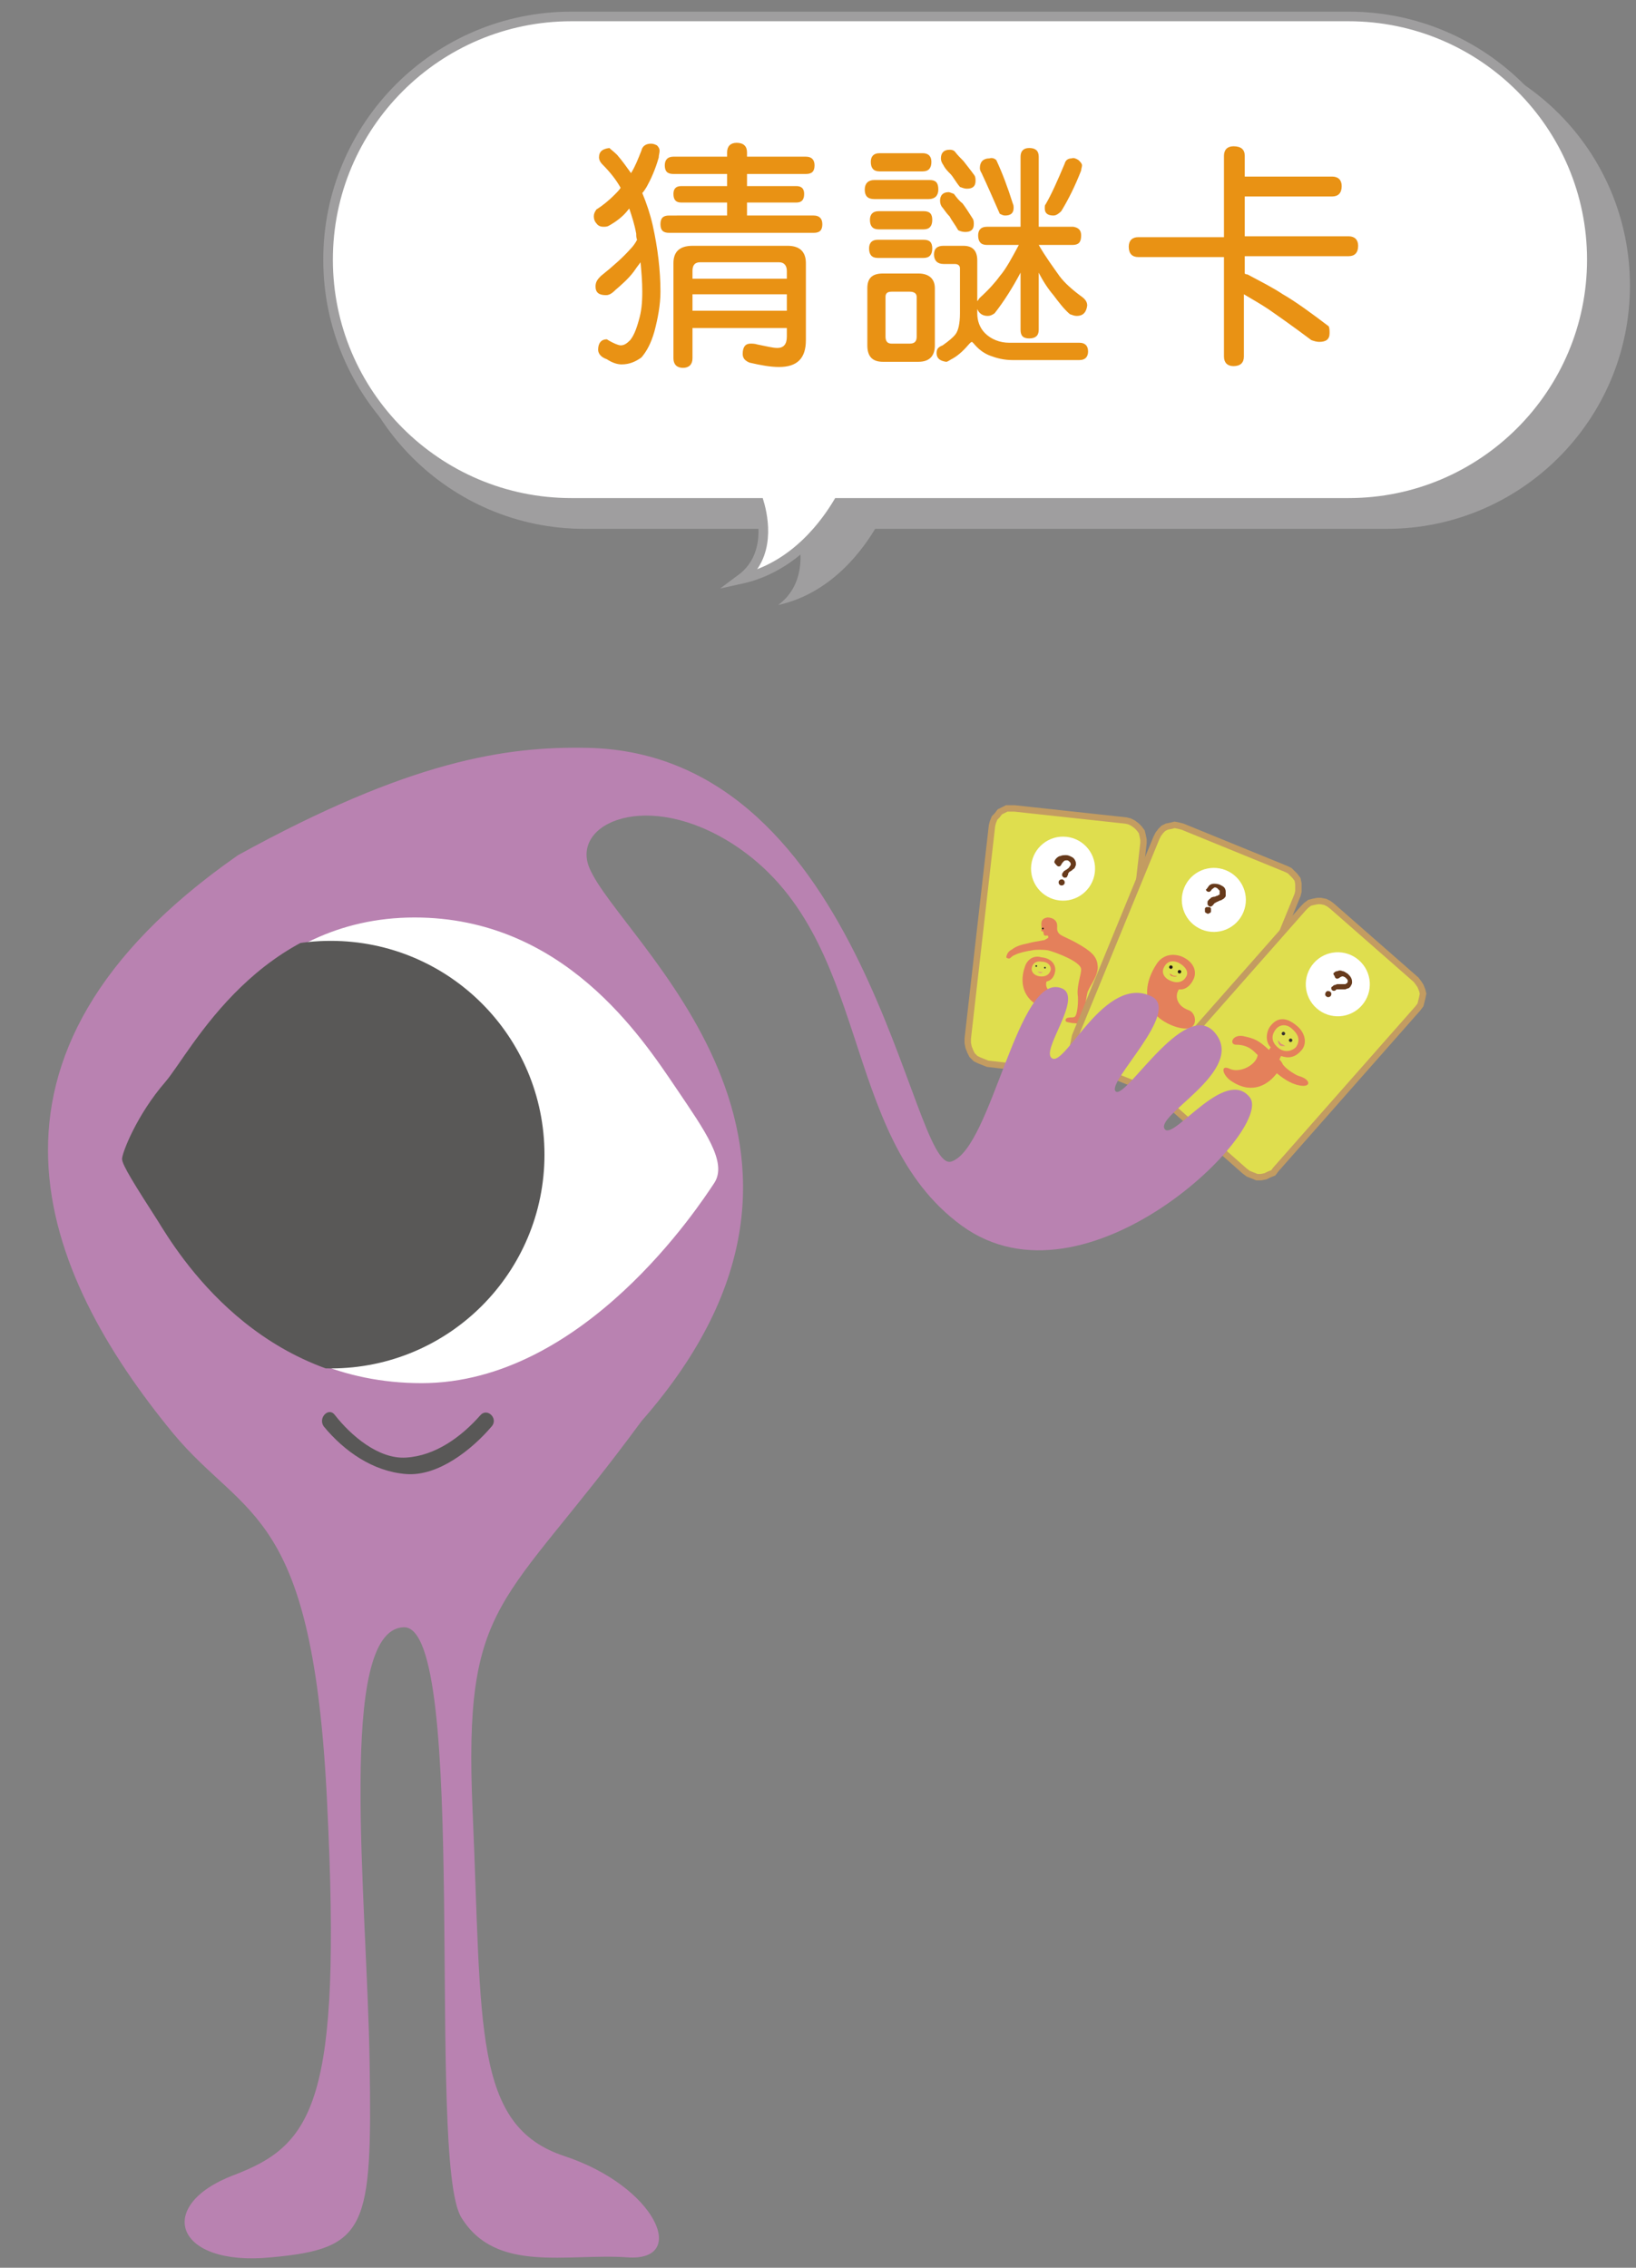 <?xml version="1.0" encoding="utf-8"?>
<!-- Generator: Adobe Illustrator 20.1.0, SVG Export Plug-In . SVG Version: 6.00 Build 0)  -->
<svg version="1.1" id="圖層_1" xmlns="http://www.w3.org/2000/svg" xmlns:xlink="http://www.w3.org/1999/xlink" x="0px" y="0px"
	 viewBox="0 0 189 262" style="enable-background:new 0 0 189 262;" xml:space="preserve">
<rect x="0" y="0" width="189" height="262" fill="#808080" stroke="none"/>
<style type="text/css">
	.st0{fill:#9F9E9F;}
	.st1{fill:#FFFFFF;stroke:#9F9E9F;stroke-width:1.111;stroke-miterlimit:10;}
	.st2{fill:#E99214;}
	.st3{fill:#DFDE4E;stroke:#C39C61;stroke-width:0.741;stroke-miterlimit:10;}
	.st4{fill:#FFFFFF;}
	.st5{fill:#E4805B;}
	.st6{fill:#231815;}
	.st7{fill:#37302F;}
	.st8{fill:#E69083;}
	.st9{fill:#673A1B;}
	.st10{fill:#DD8A7E;}
	.st11{fill:#B982B1;}
	.st12{clip-path:url(#SVGID_2_);fill:#595857;}
	.st13{fill:#595857;}
</style>
<path class="st0" d="M160.2,4.9h-20.8H67.5C52,4.9,39.4,17.5,39.4,33S52,61.1,67.5,61.1H92c0.5,1.7,1.4,6.2-2.1,8.8
	c6.4-1.4,10-6.8,11.2-8.8h38.3h20.8c15.5,0,28.1-12.6,28.1-28.1S175.8,4.9,160.2,4.9z"/>
<path class="st1" d="M155.8,1.9H66C50.5,1.9,37.9,14.5,37.9,30S50.5,58.1,66,58.1h21.7c0.5,1.7,1.4,6.2-2.1,8.8
	c6.4-1.4,10-6.8,11.2-8.8h59c15.5,0,28.1-12.6,28.1-28.1S171.3,1.9,155.8,1.9z"/>
<g>
	<path class="st2" d="M71.3,17.9c0.6,0.7,1.1,1.4,1.6,2.1c0.5-0.8,0.8-1.6,1.2-2.6c0.1-0.5,0.5-0.8,1.1-0.8c0.3,0,0.5,0.1,0.7,0.2
		c0.2,0.2,0.3,0.4,0.3,0.6c0,0.3-0.1,0.5-0.1,0.8c-0.4,1.4-0.9,2.5-1.4,3.4c-0.2,0.3-0.3,0.5-0.5,0.7c0.5,1.2,0.9,2.4,1.2,3.7
		c0.6,2.7,0.9,5.3,0.9,7.7c0,1.5-0.3,3.1-0.7,4.6c-0.4,1.4-0.9,2.3-1.5,3c-0.7,0.5-1.4,0.8-2.3,0.8c-0.5,0-1.1-0.2-1.7-0.6
		c-0.6-0.2-1-0.6-1-1.1c0-0.8,0.4-1.2,1-1.2c0.8,0.5,1.4,0.7,1.6,0.7c0.4,0,0.7-0.2,1.1-0.6c0.4-0.5,0.7-1.2,1-2.3
		c0.3-1,0.4-2,0.4-3.3c0-1.2-0.1-2.3-0.2-3.4c-0.3,0.4-0.6,0.8-0.8,1.1c-0.6,0.8-1.4,1.5-2.1,2.1c-0.5,0.5-0.8,0.6-1.1,0.6
		c-0.8,0-1.2-0.3-1.2-1c0-0.5,0.2-0.8,0.6-1.2c1.5-1.2,2.6-2.2,3.4-3.1c0.3-0.3,0.6-0.7,0.8-1.1c-0.1-0.2-0.1-0.5-0.1-0.7
		c-0.2-1.1-0.5-2-0.8-2.9c-0.1,0.1-0.1,0.1-0.1,0.1c-0.6,0.8-1.4,1.4-2.3,1.9c-0.2,0.1-0.4,0.1-0.6,0.1c-0.3,0-0.6-0.1-0.8-0.4
		c-0.2-0.2-0.3-0.5-0.3-0.8s0.1-0.5,0.3-0.8c0.8-0.5,1.5-1.1,2.1-1.7c0.3-0.3,0.5-0.5,0.7-0.8c-0.5-0.9-1.2-1.8-2.1-2.7
		c-0.3-0.3-0.4-0.6-0.4-0.8c0-0.7,0.4-1,1.2-1.1C70.6,17.3,70.9,17.5,71.3,17.9z M94.1,19.1c0,0.7-0.3,1-1,1h-6.8v1.4H92
		c0.6,0,0.9,0.3,0.9,0.9c0,0.7-0.3,1-0.9,1h-5.7v1.5H94c0.6,0,1,0.3,1,1s-0.3,1-1,1H77.3c-0.7,0-1-0.3-1-1s0.3-1,1-1H84v-1.5h-5.3
		c-0.6,0-0.9-0.3-0.9-1c0-0.6,0.3-0.9,0.9-0.9H84v-1.4h-6.2c-0.7,0-1-0.3-1-1c0-0.6,0.3-1,1-1H84v-0.5c0-0.7,0.4-1.1,1.1-1.1
		c0.8,0,1.2,0.4,1.2,1.1v0.5h6.8C93.8,18.1,94.1,18.5,94.1,19.1z M91,28.4c1.4,0,2.1,0.7,2.1,2v8.9c0,2.1-1,3.1-3.1,3.1
		c-1,0-2.1-0.2-3.4-0.5c-0.5-0.2-0.8-0.5-0.8-1c0-0.8,0.3-1.2,0.9-1.2c0.2,0,0.5,0,0.8,0.1c1,0.2,1.8,0.4,2.3,0.4
		c0.7,0,1.1-0.4,1.1-1.3v-1H80v3.5c0,0.7-0.4,1.1-1.1,1.1s-1.1-0.4-1.1-1.1v-11c0-1.3,0.7-2,2.2-2C80,28.4,91,28.4,91,28.4z
		 M90.9,32.2v-0.9c0-0.6-0.3-1-0.9-1h-9.1c-0.6,0-0.9,0.3-0.9,1v0.9H90.9z M90.9,35.9V34H80v1.9H90.9z"/>
	<path class="st2" d="M108.4,21.9c0,0.7-0.4,1.1-1.1,1.1H101c-0.8,0-1.1-0.4-1.1-1.1s0.4-1.1,1.1-1.1h6.4
		C108.1,20.8,108.4,21.1,108.4,21.9z M106.1,31.6c1.2,0,1.9,0.6,1.9,1.7v6.6c0,1.2-0.6,1.9-1.9,1.9H102c-1.2,0-1.8-0.6-1.8-1.9v-6.6
		c0-1.2,0.6-1.7,1.8-1.7H106.1z M107.7,28.7c0,0.7-0.3,1.1-1,1.1h-5.3c-0.7,0-1-0.4-1-1.1c0-0.6,0.3-1,1-1h5.3
		C107.4,27.7,107.7,28,107.7,28.7z M107.7,25.4c0,0.7-0.3,1.1-1,1.1h-5.2c-0.7,0-1-0.4-1-1.1c0-0.6,0.3-1,1-1h5.2
		C107.4,24.4,107.7,24.7,107.7,25.4z M107.6,18.7c0,0.7-0.3,1.1-1,1.1h-5c-0.7,0-1-0.4-1-1.1c0-0.6,0.3-1,1-1h5
		C107.2,17.7,107.6,18,107.6,18.7z M105.9,38.9v-4.6c0-0.4-0.3-0.6-0.8-0.6H103c-0.5,0-0.7,0.2-0.7,0.6v4.6c0,0.5,0.2,0.8,0.7,0.8
		h2.1C105.7,39.7,105.9,39.4,105.9,38.9z M124.9,27.2c0,0.8-0.3,1.1-1,1.1H120c0.8,1.4,1.7,2.6,2.4,3.6c0.6,0.8,1.5,1.6,2.6,2.4
		c0.4,0.3,0.6,0.6,0.6,1c-0.1,0.8-0.5,1.2-1.2,1.2c-0.3,0-0.5-0.1-0.8-0.2c-0.7-0.6-1.3-1.4-1.9-2.2c-0.6-0.7-1.2-1.6-1.7-2.6v6.6
		c0,0.7-0.4,1-1.1,1s-1-0.3-1-1v-6.6c-0.9,1.7-1.9,3.3-3,4.7c-0.3,0.2-0.5,0.3-0.8,0.3c-0.6,0-1-0.3-1.2-0.8v0.5
		c0,0.9,0.3,1.7,0.9,2.3c0.7,0.7,1.7,1.1,2.8,1.1h8.1c0.6,0,1,0.3,1,1c0,0.6-0.3,1-1,1H117c-1,0-1.8-0.2-2.6-0.5s-1.4-0.8-1.9-1.4
		l-0.2-0.2c-0.1,0-0.2,0.1-0.3,0.2c-0.6,0.7-1.2,1.3-1.9,1.7c-0.4,0.2-0.6,0.4-0.8,0.4c-0.7-0.1-1.1-0.4-1.1-1
		c0-0.5,0.2-0.7,0.7-0.9c0.7-0.5,1.2-0.9,1.5-1.3s0.5-1.2,0.5-2.4V31c0-0.3-0.2-0.5-0.6-0.5H109c-0.7,0-1.1-0.4-1.1-1.1s0.4-1,1.1-1
		h2.3c1.1,0,1.6,0.6,1.6,1.7v4.7c0.1-0.1,0.2-0.3,0.3-0.4c1-0.9,1.8-1.8,2.3-2.5c0.7-0.8,1.4-2.1,2.2-3.6H114c-0.7,0-1-0.4-1-1.1
		c0-0.6,0.3-1,1-1h3.9v-8.1c0-0.6,0.3-1,1-1s1.1,0.3,1.1,1v8.1h4C124.6,26.3,124.9,26.6,124.9,27.2z M110.2,22.4
		c0.3,0.4,0.6,0.8,1,1.1c0.3,0.4,0.7,1,1.2,1.8c0.1,0.2,0.1,0.4,0.1,0.6c0,0.6-0.3,0.9-1,0.9c-0.3,0-0.6-0.1-0.8-0.2
		c-0.4-0.7-0.8-1.2-1-1.6c-0.3-0.3-0.5-0.6-0.8-1c-0.2-0.2-0.3-0.5-0.3-0.8c0-0.6,0.3-1,1-1C109.7,22.2,109.9,22.3,110.2,22.4z
		 M110.3,17.5c0.3,0.4,0.7,0.8,1,1.1c0.3,0.4,0.8,1,1.3,1.7c0.1,0.2,0.1,0.4,0.1,0.6c0,0.6-0.3,0.9-1,0.9c-0.3,0-0.5-0.1-0.8-0.2
		c-0.5-0.6-0.8-1.2-1.1-1.5s-0.6-0.6-0.8-1c-0.2-0.3-0.3-0.5-0.3-0.8c0-0.6,0.3-1,1-1C109.8,17.3,110.1,17.3,110.3,17.5z
		 M115.1,18.5c0.7,1.5,1.3,3.1,1.9,5c0.1,0.2,0.1,0.4,0.1,0.5c0,0.6-0.3,0.9-1,0.9c-0.2,0-0.4-0.1-0.6-0.2c-0.7-1.6-1.4-3.2-2.1-4.7
		c-0.2-0.3-0.2-0.5-0.2-0.6c0-0.7,0.4-1.1,1.1-1.1C114.6,18.2,114.9,18.3,115.1,18.5z M124.6,18.5c0.2,0.2,0.4,0.4,0.4,0.6
		s-0.1,0.4-0.1,0.6c-0.7,1.8-1.5,3.4-2.3,4.7c-0.3,0.3-0.6,0.5-0.9,0.5c-0.7,0-1-0.3-1-0.8c0-0.3,0-0.4,0.1-0.5
		c0.7-1.2,1.4-2.8,2.2-4.7c0.1-0.4,0.4-0.6,0.8-0.6C124,18.2,124.3,18.3,124.6,18.5z"/>
	<path class="st2" d="M143.8,18v2.4h10.1c0.7,0,1.1,0.4,1.1,1.1c0,0.8-0.4,1.2-1.1,1.2h-10.1v4.6h12c0.7,0,1.1,0.4,1.1,1.1
		c0,0.8-0.4,1.2-1.1,1.2h-12v2c0.1,0.1,0.2,0.1,0.3,0.1c1.5,0.8,2.9,1.5,4.1,2.3c1.4,0.8,3.2,2.1,5.3,3.7c0.1,0.2,0.1,0.5,0.1,0.8
		c0,0.7-0.4,1-1.2,1c-0.3,0-0.6-0.1-0.9-0.2c-2-1.5-3.7-2.7-5-3.6c-0.9-0.6-1.8-1.1-2.8-1.7v7.2c0,0.7-0.4,1.1-1.2,1.1
		c-0.7,0-1.1-0.4-1.1-1.1V29.7h-9.9c-0.7,0-1.1-0.4-1.1-1.2c0-0.7,0.4-1.1,1.1-1.1h9.9V18c0-0.7,0.4-1.1,1.1-1.1
		C143.4,16.9,143.8,17.3,143.8,18z"/>
</g>
<g>
	<g>
		<g>
			<polygon class="st3" points="132,96.5 131.9,96.1 131.6,95.7 131.3,95.4 130.9,95.1 130.5,94.9 130.1,94.8 117.2,93.4 
				116.8,93.4 116.3,93.4 115.9,93.6 115.5,93.8 115.2,94.2 114.9,94.5 114.7,95 114.6,95.4 111.8,120 111.8,120.5 111.9,121 
				112.1,121.5 112.3,121.9 112.7,122.3 113.1,122.5 113.6,122.7 114.1,122.9 126.4,124.3 126.9,124.3 127.4,124.2 127.9,124 
				128.3,123.7 128.7,123.4 129,123 129.2,122.5 129.3,122 132.1,97.4 132.1,97 			"/>
			
				<ellipse transform="matrix(0.114 -0.993 0.993 0.114 9.201 210.963)" class="st4" cx="122.9" cy="100.3" rx="3.7" ry="3.7"/>
			<g>
				<g>
					<path class="st5" d="M118.7,109c-1,0.2-1.4,0.4-1.8,0.7c-0.2,0.1-0.5,0.3-0.6,0.7c-0.1,0.2,0,0.3,0.1,0.3c0,0,0.1,0.1,0.3,0
						c0.1-0.1,0.3-0.3,0.6-0.4c0.4-0.2,1.2-0.4,1.9-0.5c0.4-0.1,1.3-0.1,1.9,0c0.8,0.2,3.8,1.3,3.8,2.2c0,0.6-0.5,1.9-0.4,2.9
						c0.1,0.6,0,2.5-0.4,2.6c-0.3,0.1-0.4,0-0.8,0.1c-0.2,0.1-0.2,0.2-0.2,0.3c0,0.2,0.3,0.2,0.8,0.3c0.4,0,0.7,0.1,1,0.1
						c0.2,0,0.5-0.2,0.4-0.4c-0.1-0.3,0.1-2.2,0.3-3.1c0.1-0.7,1.4-2.1,1.2-3.3c-0.1-1-0.7-1.6-2.5-2.6c-1.1-0.6-1.8-0.8-2-1.1
						c-0.3-0.4-0.1-0.6-0.2-1.1c-0.1-0.4-0.5-0.7-1.1-0.7c-0.6,0.1-0.7,0.4-0.7,0.8c0,0.3,0.1,0.4,0,0.7c-0.1,0.1,0.2,0.1,0.2,0.1
						c0.1,0.2,0,0.5,0.3,0.5c0.2,0,0.3-0.1,0.3,0.2c0,0.1-0.1,0.1-0.1,0.1c-0.1,0.1-0.2,0.1-0.3,0.2
						C119.7,108.8,119.4,108.8,118.7,109z"/>
					
						<ellipse transform="matrix(0.118 -0.993 0.993 0.118 -0.181 214.183)" class="st6" cx="120.4" cy="107.2" rx="0.1" ry="0.1"/>
				</g>
				<path class="st5" d="M118.4,111.7c-0.6,1.7-0.2,3.3,1.1,4.2c1,0.6,2.6,0.8,3.3,0.5c0.8-0.4,0.3-1.5-0.5-1.5
					c-1.2-0.1-1.6-0.9-1.4-1.5c0.5-0.1,0.9-0.5,1-1.2s-0.4-1.5-1.6-1.6C119.3,110.3,118.6,111,118.4,111.7L118.4,111.7z M121.4,112
					c-0.1,0.5-0.5,0.9-1.3,0.8c-0.7-0.1-1-0.6-0.9-1c0.1-0.5,0.5-0.8,1.1-0.7C121,111.1,121.4,111.5,121.4,112z"/>
				
					<ellipse transform="matrix(0.11 -0.994 0.994 0.11 -4.381 218.316)" class="st7" cx="119.7" cy="111.6" rx="0.1" ry="0.1"/>
				
					<ellipse transform="matrix(0.11 -0.994 0.994 0.11 -3.687 219.48)" class="st7" cx="120.7" cy="111.8" rx="0.1" ry="0.1"/>
				<path class="st8" d="M119.8,112.2c0.1,0,0.2,0.1,0.3,0.1s0.2,0,0.4,0c-0.1,0-0.2,0.2-0.4,0.1C120,112.4,119.9,112.2,119.8,112.2
					z"/>
			</g>
			<g>
				<path class="st9" d="M121.8,99.6c0-0.1,0.1-0.3,0.2-0.4s0.3-0.3,0.5-0.3c0.2-0.1,0.4-0.1,0.7-0.1c0.2,0,0.4,0.1,0.6,0.2
					s0.3,0.2,0.4,0.4c0.1,0.2,0.1,0.3,0.1,0.5c0,0.1-0.1,0.2-0.1,0.3c-0.1,0.1-0.1,0.2-0.2,0.2c-0.1,0.1-0.2,0.2-0.4,0.3
					c-0.1,0-0.1,0.1-0.1,0.1l-0.1,0.1v0.1c0,0,0,0.1-0.1,0.2c0,0.2-0.2,0.2-0.3,0.2s-0.1,0-0.2-0.1s-0.1-0.1-0.1-0.2s0-0.2,0.1-0.3
					s0.1-0.2,0.2-0.2c0.1-0.1,0.2-0.1,0.3-0.2c0.1-0.1,0.2-0.1,0.2-0.2l0.1-0.1c0-0.1,0.1-0.1,0.1-0.2s0-0.2-0.1-0.3
					s-0.2-0.2-0.3-0.2c-0.2,0-0.3,0-0.4,0.1s-0.2,0.2-0.3,0.4s-0.2,0.2-0.3,0.2s-0.2-0.1-0.2-0.1C121.8,99.7,121.8,99.6,121.8,99.6z
					 M122.6,102.3c-0.1,0-0.2-0.1-0.2-0.1c-0.1-0.1-0.1-0.2-0.1-0.3s0.1-0.2,0.1-0.2c0.1-0.1,0.2-0.1,0.3-0.1s0.2,0.1,0.2,0.1
					c0.1,0.1,0.1,0.2,0.1,0.3s-0.1,0.2-0.1,0.2C122.8,102.3,122.7,102.3,122.6,102.3z"/>
			</g>
		</g>
		<g>
			<polygon class="st3" points="150,102.5 150,102.1 149.9,101.6 149.6,101.2 149.3,100.9 149,100.6 148.6,100.4 136.6,95.5 
				136.2,95.4 135.7,95.3 135.3,95.4 134.8,95.5 134.4,95.7 134.1,96 133.8,96.4 133.6,96.8 124.2,119.7 124.1,120.2 124,120.7 
				124.1,121.2 124.2,121.7 124.5,122.1 124.8,122.5 125.2,122.8 125.7,123.1 137.2,127.7 137.7,127.9 138.2,127.9 138.7,127.9 
				139.2,127.7 139.6,127.5 140,127.2 140.3,126.8 140.5,126.4 149.9,103.4 150,103 			"/>
			
				<ellipse transform="matrix(0.377 -0.926 0.926 0.377 -8.837 194.624)" class="st4" cx="140.2" cy="103.9" rx="3.7" ry="3.7"/>
			<g>
				<path class="st9" d="M139.4,102.7c0.1-0.1,0.2-0.3,0.3-0.4s0.3-0.2,0.5-0.2s0.4,0,0.7,0.1c0.2,0.1,0.4,0.2,0.5,0.3
					s0.2,0.3,0.2,0.5s0,0.3,0,0.5c0,0.1-0.1,0.2-0.2,0.3c-0.1,0.1-0.2,0.1-0.3,0.2c-0.1,0-0.3,0.1-0.5,0.2c-0.1,0-0.1,0.1-0.2,0.1
					c0,0-0.1,0-0.1,0.1c0,0-0.1,0-0.1,0.1l-0.1,0.1c-0.1,0.1-0.2,0.2-0.4,0.1c-0.1,0-0.1-0.1-0.2-0.2c0-0.1,0-0.2,0-0.3
					s0.1-0.2,0.2-0.3c0.1-0.1,0.2-0.1,0.2-0.2c0.1,0,0.2-0.1,0.4-0.1c0.1,0,0.2-0.1,0.3-0.1s0.1-0.1,0.2-0.1c0.1,0,0.1-0.1,0.1-0.2
					s0-0.2,0-0.3c-0.1-0.1-0.2-0.2-0.3-0.3c-0.2-0.1-0.3-0.1-0.4,0c-0.1,0.1-0.2,0.1-0.3,0.3c-0.1,0.1-0.2,0.2-0.4,0.1
					c-0.1,0-0.1-0.1-0.2-0.2C139.3,102.8,139.3,102.8,139.4,102.7z M139.4,105.5c-0.1,0-0.2-0.1-0.2-0.2s0-0.2,0-0.3
					s0.1-0.2,0.2-0.2c0.1,0,0.2,0,0.3,0s0.2,0.1,0.2,0.2s0,0.2,0,0.3s-0.1,0.2-0.2,0.2C139.6,105.6,139.5,105.6,139.4,105.5z"/>
			</g>
			<g>
				<path class="st5" d="M133.6,111.4c-1.3,2-1.5,4.1-0.2,5.7c0.9,1.1,2.9,1.9,3.9,1.7c1.1-0.2,0.9-1.8,0-2.1
					c-1.4-0.5-1.6-1.7-1.1-2.4c0.6,0.1,1.3-0.3,1.7-1.2s0-2-1.4-2.6C135.1,110,134.1,110.6,133.6,111.4L133.6,111.4z M137.1,112.7
					c-0.3,0.7-1,1-1.9,0.6s-1-1.1-0.7-1.6c0.3-0.6,0.9-0.8,1.6-0.5C136.9,111.6,137.3,112.2,137.1,112.7z"/>
				
					<ellipse transform="matrix(0.371 -0.929 0.929 0.371 -18.788 195.952)" class="st6" cx="135.3" cy="111.8" rx="0.2" ry="0.2"/>
				
					<ellipse transform="matrix(0.372 -0.928 0.928 0.372 -18.565 197.015)" class="st6" cx="136.3" cy="112.2" rx="0.2" ry="0.2"/>
				<path class="st5" d="M135.1,112.5c0.2,0,0.2,0.1,0.4,0.2s0.3,0,0.5,0.1c-0.1,0-0.3,0.1-0.5,0
					C135.2,112.8,135.2,112.6,135.1,112.5z"/>
			</g>
		</g>
		<g>
			<polygon class="st3" points="164.2,115.7 164.3,115.3 164.4,114.8 164.3,114.4 164.1,113.9 163.9,113.6 163.6,113.2 153.9,104.7 
				153.5,104.4 153.1,104.2 152.6,104.1 152.2,104.1 151.7,104.2 151.3,104.3 150.9,104.6 150.6,104.9 134.2,123.5 133.9,123.9 
				133.7,124.4 133.6,124.8 133.6,125.4 133.7,125.8 133.8,126.3 134.1,126.7 134.5,127.1 143.8,135.3 144.2,135.6 144.7,135.8 
				145.2,136 145.7,136 146.2,135.9 146.6,135.7 147.1,135.5 147.4,135.1 163.8,116.5 164.1,116.1 			"/>
			
				<ellipse transform="matrix(0.66 -0.751 0.751 0.66 -32.875 154.78)" class="st4" cx="154.6" cy="113.7" rx="3.7" ry="3.7"/>
			<g>
				<path class="st9" d="M154.1,112.4c0.1-0.1,0.2-0.2,0.4-0.2c0.2-0.1,0.4-0.1,0.6,0c0.2,0,0.4,0.2,0.6,0.3
					c0.2,0.2,0.3,0.3,0.4,0.5s0.1,0.4,0.1,0.5c0,0.2-0.1,0.3-0.2,0.5c-0.1,0.1-0.2,0.2-0.3,0.2s-0.2,0.1-0.3,0.1s-0.3,0-0.6,0
					c-0.1,0-0.1,0-0.2,0h-0.1h-0.1l-0.1,0.1c-0.1,0.1-0.3,0.1-0.4,0s-0.1-0.1-0.1-0.2s0-0.2,0.1-0.2c0.1-0.1,0.2-0.2,0.3-0.2
					s0.2-0.1,0.3-0.1s0.2,0,0.4,0c0.1,0,0.2,0,0.3,0s0.1,0,0.2,0s0.1-0.1,0.2-0.1c0.1-0.1,0.1-0.2,0.1-0.3s-0.1-0.2-0.2-0.3
					s-0.3-0.2-0.4-0.2s-0.3,0.1-0.4,0.2c-0.2,0.1-0.3,0.1-0.4,0s-0.1-0.1-0.1-0.2C154,112.5,154,112.5,154.1,112.4z M153.2,115.1
					c-0.1-0.1-0.1-0.1-0.1-0.2s0-0.2,0.1-0.3s0.1-0.1,0.2-0.1s0.2,0,0.3,0.1s0.1,0.1,0.1,0.2s0,0.2-0.1,0.3s-0.2,0.1-0.3,0.1
					C153.4,115.2,153.3,115.2,153.2,115.1z"/>
			</g>
			<g>
				
					<ellipse transform="matrix(0.661 -0.751 0.751 0.661 -39.363 151.79)" class="st7" cx="148.2" cy="119.4" rx="0.2" ry="0.2"/>
				
					<ellipse transform="matrix(0.665 -0.747 0.747 0.665 -39.917 151.565)" class="st7" cx="149.1" cy="120.3" rx="0.2" ry="0.2"/>
				<path class="st10" d="M147.6,120.2c0.2,0.1,0.2,0.2,0.4,0.4c0.2,0.1,0.3,0.1,0.5,0.3c-0.1-0.1-0.4,0-0.6-0.1
					C147.6,120.5,147.7,120.3,147.6,120.2z"/>
				<path class="st5" d="M150.3,121.4c-0.7,0.8-1.5,0.9-2.3,0.6l-0.2,0.4c0.4,0.4,0.3,0.5,0.5,0.7c0.4,0.5,1.4,1.1,1.7,1.2
					c1.5,0.4,1.5,1.4,0.1,1.1c-1.1-0.2-2.1-1-2.6-1.4c-0.9,1.2-2.7,2.5-5.1,1c-1.2-0.7-1.5-2.1-0.3-1.5c1.1,0.5,3-0.4,3.2-1.6
					c-0.5-0.5-1.1-1.2-2.5-1.2c-0.8,0-0.5-1.2,0.8-1c1.4,0.3,1.8,0.5,3,1.6l0.2-0.3c-0.7-0.7-0.5-1.9,0-2.5c0.8-1,1.8-1,3,0
					C150.9,119.4,151,120.7,150.3,121.4L150.3,121.4z M147.4,118.9c-0.4,0.5-0.7,1.3,0.2,2.1c0.9,0.8,1.8,0.3,2.1,0
					c0.5-0.7,0.4-1.4-0.4-2.1C148.7,118.3,147.9,118.3,147.4,118.9z"/>
			</g>
		</g>
	</g>
	<g>
		<path class="st11" d="M20,165.6C4.8,147.1-5.8,122,27.5,98.8c19.8-10.9,30.9-12.6,40.4-12.4c32.3,0.7,37.3,49.3,42,47.8
			s7.7-22.2,12.8-20c2.5,1.1-2.7,7.4-1.1,8.1s6.1-9.7,11.4-7.2c3.6,1.7-5.3,10-4.1,11s8.5-11.7,11.8-6.3c2.6,4.3-7.5,9.2-6.1,10.7
			c1.1,1.1,7-7.3,9.8-3.7c2.8,3.7-18.9,25.3-33.3,14.8s-10.1-33.4-26.3-44c-10-6.5-18.9-2.5-16.7,2.7c3.6,8.5,34,32,6,63.9
			c-16,21.8-20.6,20.2-19.5,45.1s0,36.3,10.6,39.8s14.4,12.2,7.3,11.7c-7-0.5-15.2,1.9-19.2-4.6c-4.1-6.5,1-68.6-6.7-68.2
			s-4.2,31.1-3.9,50.3s-0.3,21.5-11.4,22.5c-11.1,1.1-13.5-6-4.3-9.5s12.5-8.4,10.8-42.8C36.2,174.1,28.4,175.7,20,165.6z"/>
		<path class="st4" d="M14.4,133.9c0-0.7,1.7-5,5-8.8C22.3,121.6,30,106,47.9,106c17.2,0,26.2,13.8,30.2,19.7c3.3,4.9,6,8.6,4.4,11
			s-15,23.1-33.8,23.1c-18.7,0-27.8-15-30.2-18.8C16,137.1,14.4,134.6,14.4,133.9z"/>
		<g>
			<g>
				<g>
					<g>
						<defs>
							<path id="SVGID_1_" d="M14.1,133.9c0-0.7,1.7-5.1,5-8.9c3-3.5,10.7-19.3,28.7-19.3c17.3,0,26.4,13.9,30.5,19.9
								c3.3,4.9,6.1,8.7,4.5,11.1S67.7,160.1,48.7,160c-18.9,0-28.1-15.1-30.5-19C15.7,137.1,14.1,134.6,14.1,133.9z"/>
						</defs>
						<clipPath id="SVGID_2_">
							<use xlink:href="#SVGID_1_"  style="overflow:visible;"/>
						</clipPath>
						<path class="st12" d="M62.9,133.4c0,13.6-11,24.7-24.7,24.7c-13.6,0-24.7-11.1-24.7-24.7s11-24.7,24.7-24.7
							S62.9,119.8,62.9,133.4z"/>
					</g>
				</g>
			</g>
		</g>
	</g>
	<path class="st13" d="M37.4,164.8c2.4,2.9,5.7,5.2,9.5,5.5c3.7,0.3,7.6-2.8,9.9-5.5c0.8-0.9-0.5-2.2-1.3-1.3
		c-2.2,2.5-5.2,4.7-8.6,4.9c-3.2,0.2-6.4-2.6-8.2-4.9C38,162.5,36.7,163.8,37.4,164.8L37.4,164.8z"/>
</g>
</svg>
